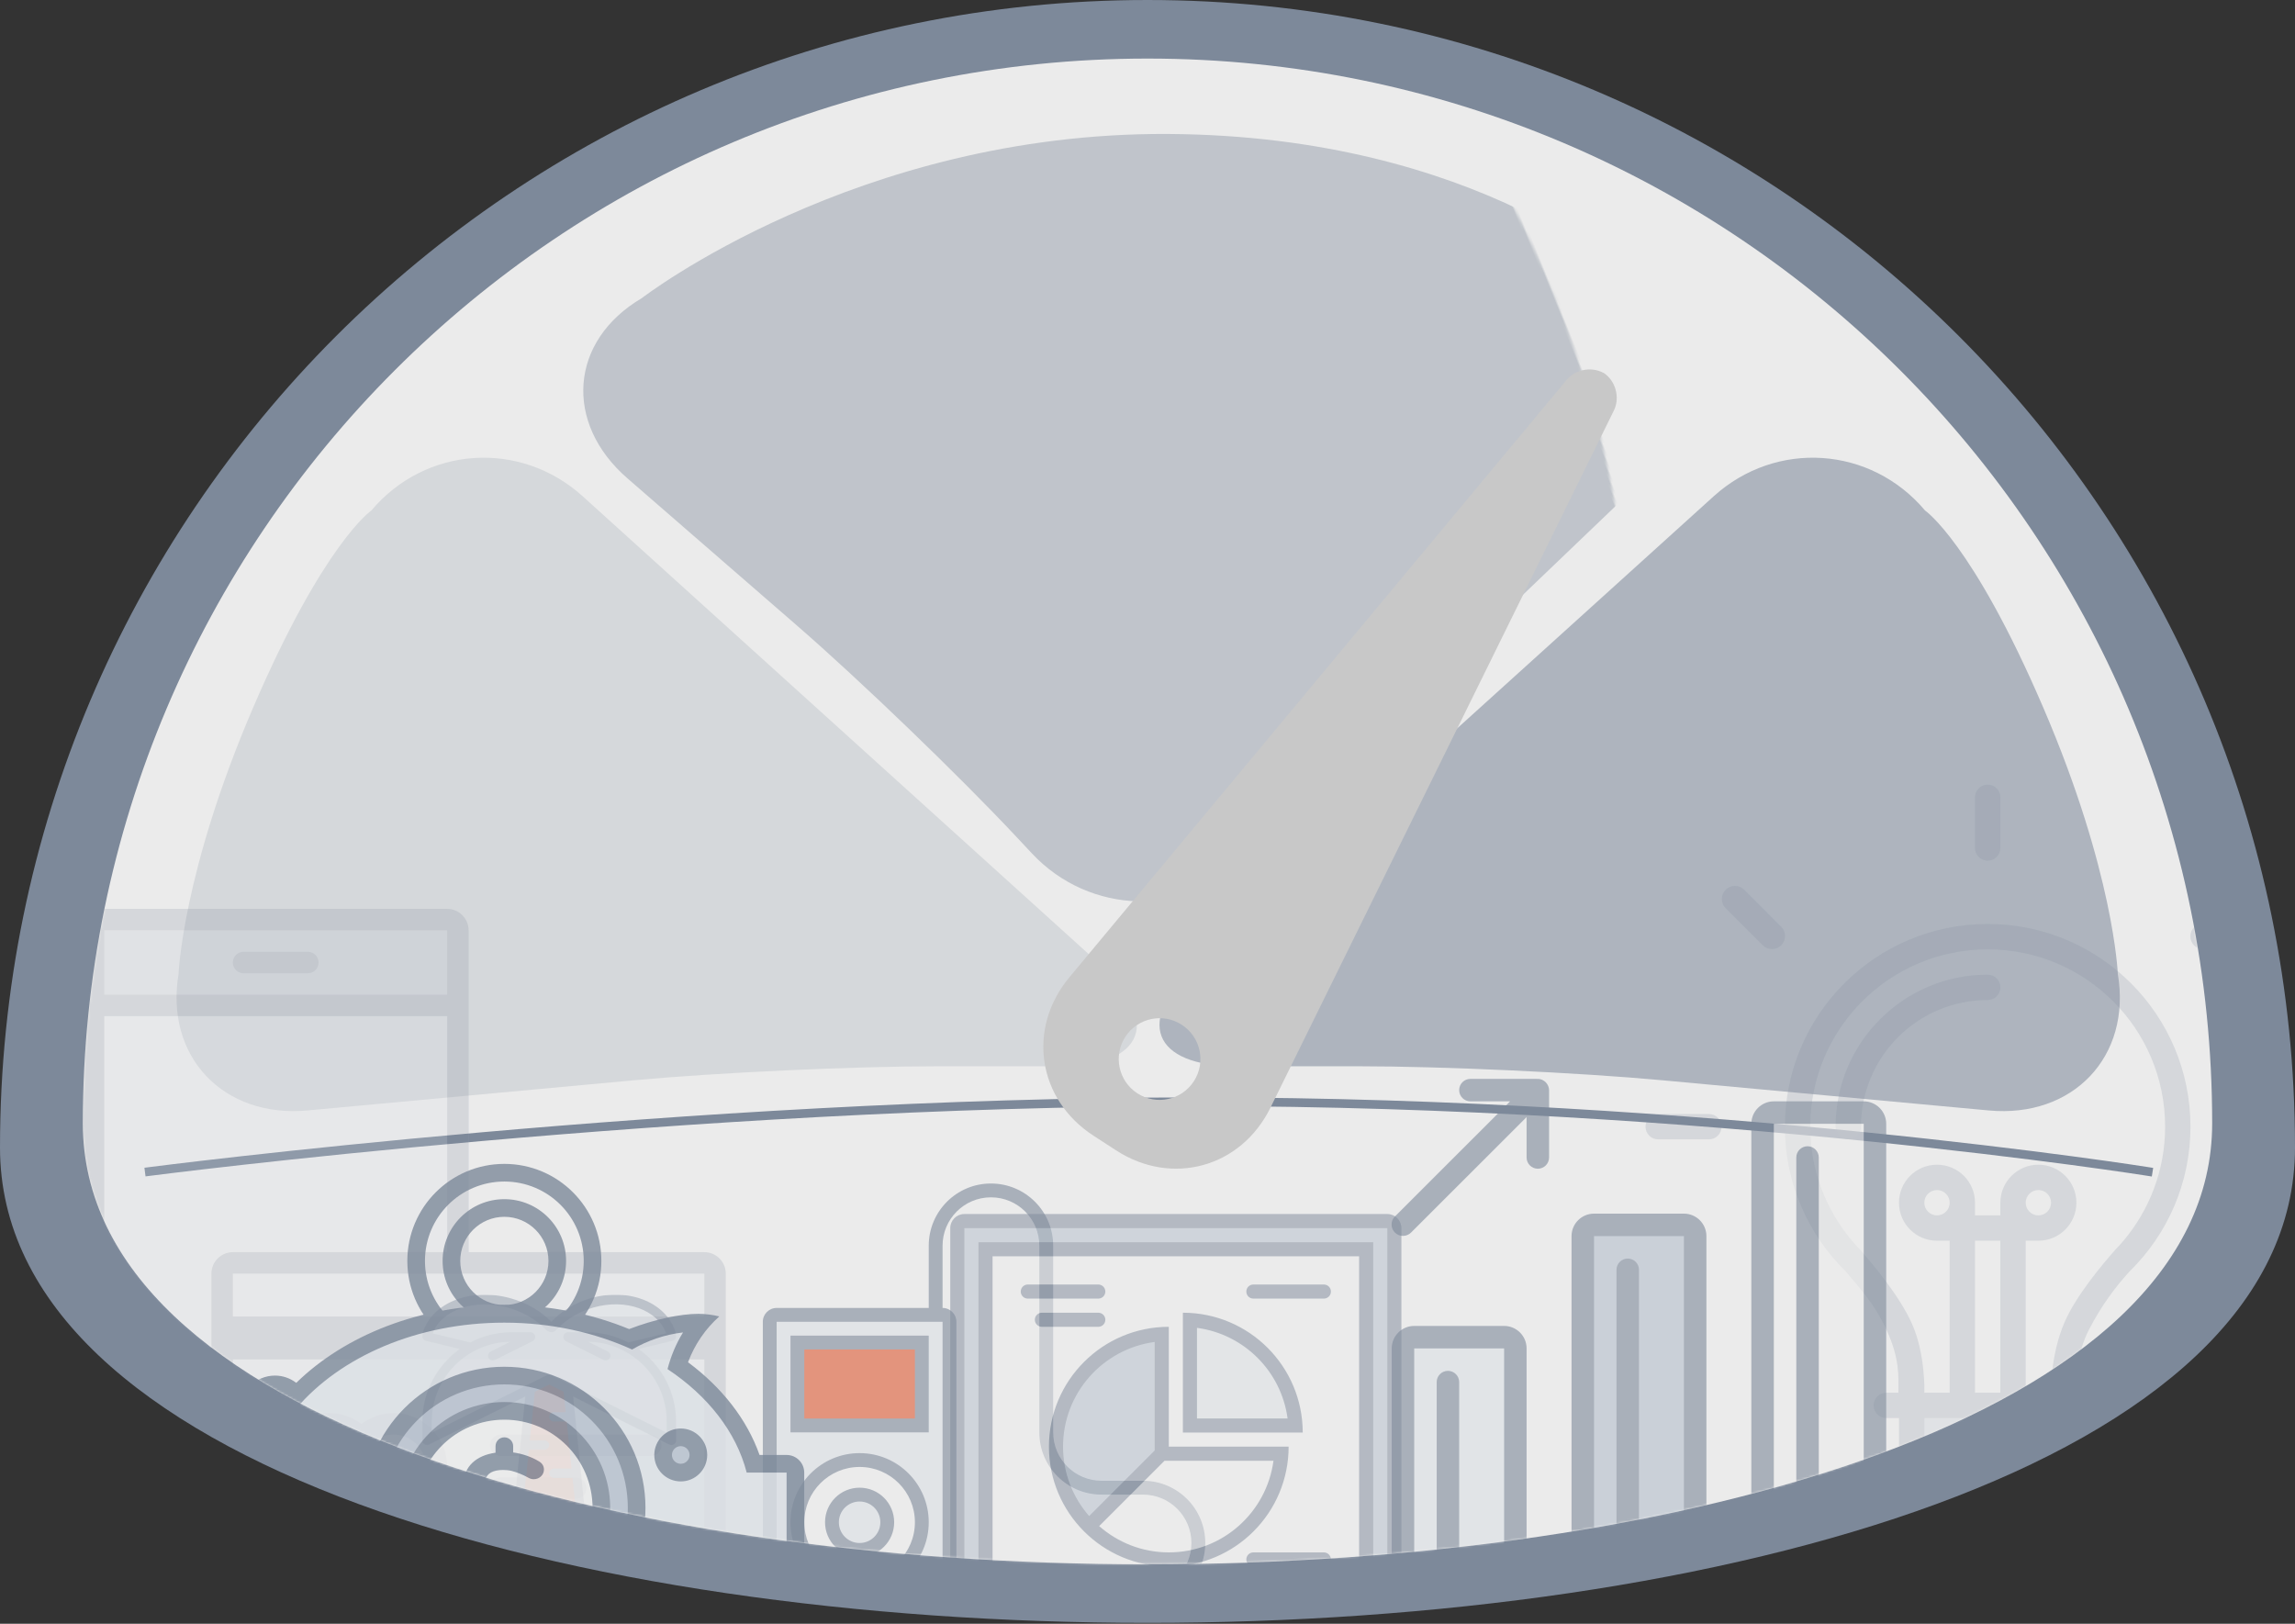 <?xml version="1.0" encoding="UTF-8" standalone="no"?>
<svg width="1053px" height="745px" viewBox="0 0 1053 745" version="1.1" xmlns="http://www.w3.org/2000/svg" xmlns:xlink="http://www.w3.org/1999/xlink">
    <rect x="0" y="0" width="1053" height="745" fill="#333333" stroke="none"/>
    <!-- Generator: Sketch Beta 3.7.1 (28208) - http://www.bohemiancoding.com/sketch -->
    <title>Group 8</title>
    <desc>Created with Sketch Beta.</desc>
    <defs>
        <path d="M1053,526.5 C1053,235.722 817.278,-4.54747351e-13 526.5,-4.54747351e-13 C235.722,-4.54747351e-13 0,235.722 0,526.5 C0,817.278 1053,817.278 1053,526.5 Z" id="path-1"></path>
        <path d="M1015,515.37 C1015,245.579 796.291,26.87 526.5,26.87 C256.709,26.87 38,245.579 38,515.37 C38,785.161 1015,785.161 1015,515.37 Z" id="path-3"></path>
        <path d="M608.584,149.275 C609.366,142.691 615.364,137.353 622.005,137.353 L620.995,137.353 C627.625,137.353 633.635,142.695 634.416,149.275 L676.476,503.423 C680.079,533.76 658.239,558.353 627.684,558.353 L615.316,558.353 C584.766,558.353 562.921,533.764 566.524,503.423 L608.584,149.275 Z M621.659,531.091 C632.008,531.091 640.397,522.702 640.397,512.353 C640.397,502.004 632.008,493.615 621.659,493.615 C611.311,493.615 602.921,502.004 602.921,512.353 C602.921,522.702 611.311,531.091 621.659,531.091 Z" id="path-5"></path>
        <mask id="mask-6" maskContentUnits="userSpaceOnUse" maskUnits="objectBoundingBox" x="-17" y="-17" width="144.73" height="455">
            <rect x="549.135" y="120.353" width="144.73" height="455" fill="white"></rect>
            <use xlink:href="#path-5" fill="black"></use>
        </mask>
        <polygon id="path-7" points="0 0 138 0 138 138 0 138"></polygon>
    </defs>
    <g id="Page-1" stroke="none" stroke-width="1" fill="none" fill-rule="evenodd" opacity="0.9">
        <g id="Desktop-HD" transform="translate(-194, -257)">
            <g id="Group-8" transform="translate(194, 257)">
                <mask id="mask-2" fill="white">
                    <use xlink:href="#path-1"></use>
                </mask>
                <use id="Oval-55" fill="#8592A5" xlink:href="#path-1"></use>
                <mask id="mask-4" fill="white">
                    <use xlink:href="#path-3"></use>
                </mask>
                <use id="Oval-55-Copy" fill="#FFFFFF" xlink:href="#path-3"></use>
                <path d="M116.16,324.603 C148.649,248.999 170.382,234.224 170.382,234.224 C195.269,204.679 238.678,201.75 267.355,227.696 L504.487,442.241 C533.157,468.18 525.059,489.208 486.403,489.208 L430.406,489.208 C391.749,489.208 329.207,492.093 290.703,495.654 L141.107,509.488 C102.608,513.048 75.521,484.868 81.944,446.757 C81.944,446.757 83.671,400.206 116.16,324.603 Z" id="Rectangle-14" fill="#E7EAED" mask="url(#mask-4)"></path>
                <path d="M567.16,324.603 C599.649,248.999 621.382,234.224 621.382,234.224 C646.269,204.679 689.678,201.75 718.355,227.696 L955.487,442.241 C984.157,468.18 976.059,489.208 937.403,489.208 L881.406,489.208 C842.749,489.208 780.207,492.093 741.703,495.654 L592.107,509.488 C553.608,513.048 526.521,484.868 532.944,446.757 C532.944,446.757 534.671,400.206 567.16,324.603 Z" id="Rectangle-14-Copy-2" fill="#BBC2CD" mask="url(#mask-4)" transform="translate(752.32, 359.896) scale(-1, 1) translate(-752.32, -359.896) "></path>
                <path d="M390.904,163.334 C445.232,31.058 533.979,-9.161 533.979,-9.161 C566.218,-30.426 603.967,-18.552 618.29,17.347 L712.97,254.657 C727.295,290.561 709.668,330.967 673.612,344.901 L663.908,348.651 C627.846,362.587 570.693,388.131 536.256,405.703 L444.441,452.553 C410.003,470.126 375.968,453.646 370.264,415.402 C370.264,415.402 336.576,295.61 390.904,163.334 Z" id="Rectangle-14-Copy" fill="#CFD4DB" mask="url(#mask-4)" transform="translate(538.945, 219.932) rotate(-292) translate(-538.945, -219.932) "></path>
                <path d="M68.5,537.5 C68.5,537.5 315.112,505.5 550,505.5 C784.888,505.5 985.64,537.5 985.64,537.5" id="Line" stroke="#8592A5" stroke-width="4" stroke-linecap="square" mask="url(#mask-4)"></path>
                <g id="Combined-Shape" mask="url(#mask-4)" transform="translate(621.5, 347.853) rotate(-327) translate(-621.5, -347.853) ">
                    <use fill="#D8D8D8" fill-rule="evenodd" xlink:href="#path-5"></use>
                    <use stroke="#FFFFFF" mask="url(#mask-6)" stroke-width="34" xlink:href="#path-5"></use>
                </g>
                <g id="Group-7" mask="url(#mask-4)">
                    <g transform="translate(38, 360)" id="Page-1">
                        <g opacity="0.2" transform="translate(717, 0)">
                            <path d="M157,284.812 L122.111,284.812 L122.111,331.312 C122.111,350.569 137.736,366.188 157,366.188 C176.264,366.188 191.889,350.569 191.889,331.312 L191.889,284.812 L157,284.812 L157,284.812 Z" id="Fill-1" fill="#C2CDDC"></path>
                            <path d="M222.236,223.2 C239.384,206.332 250.037,182.89 250.037,156.938 C250.037,105.572 208.386,63.938 157,63.938 C105.614,63.938 63.963,105.572 63.963,156.938 C63.963,182.919 74.645,206.39 91.833,223.258 C98.416,231.093 105.184,238.446 110.481,249.938 C116.767,263.574 116.023,271.304 116.023,279 L110.481,279 C107.266,279 104.667,281.598 104.667,284.812 C104.667,288.027 107.266,290.625 110.481,290.625 L116.296,290.625 L116.296,331.312 C116.296,353.784 134.52,372 157,372 C179.48,372 197.704,353.784 197.704,331.312 L197.704,290.625 L203.519,290.625 C206.728,290.625 209.333,288.027 209.333,284.812 C209.333,281.598 206.728,279 203.519,279 L197.704,279 C197.704,272.856 197.762,260.987 203.519,249.938 C209.56,238.336 216.02,229.954 222.236,223.2 L222.236,223.2 Z M157,360.375 C142.934,360.375 131.205,350.389 128.513,337.125 L185.493,337.125 C182.795,350.389 171.066,360.375 157,360.375 L157,360.375 Z M186.074,325.5 L127.926,325.5 L127.926,313.875 L186.074,313.875 L186.074,325.5 L186.074,325.5 Z M186.074,302.25 L127.926,302.25 L127.926,290.625 L157,290.625 L186.074,290.625 L186.074,302.25 L186.074,302.25 Z M151.185,279 L151.185,209.25 L162.815,209.25 L162.815,279 L151.185,279 L151.185,279 Z M192.255,246.671 C185.597,262.08 186.074,279 186.074,279 L174.444,279 L174.444,209.25 L180.259,209.25 C189.894,209.25 197.704,201.444 197.704,191.812 C197.704,182.181 189.894,174.375 180.259,174.375 C170.624,174.375 162.815,182.181 162.815,191.812 L162.815,197.625 L151.185,197.625 L151.185,191.812 C151.185,182.181 143.376,174.375 133.741,174.375 C124.106,174.375 116.296,182.181 116.296,191.812 C116.296,201.444 124.106,209.25 133.741,209.25 L139.556,209.25 L139.556,279 L127.926,279 C127.926,279 128.624,261.353 122.111,247.031 C116.407,234.482 104.632,220.363 98.532,213.487 C97.293,212.203 96.09,210.889 94.933,209.523 C94.77,209.355 94.671,209.25 94.671,209.25 L94.683,209.25 C82.78,195.097 75.593,176.869 75.593,156.938 C75.593,111.995 112.04,75.562 157,75.562 C201.954,75.562 238.407,111.995 238.407,156.938 C238.407,176.869 231.22,195.097 219.317,209.25 L219.329,209.25 C219.329,209.25 219.219,209.366 219.044,209.552 C217.951,210.843 216.811,212.081 215.642,213.296 C209.543,220.16 197.477,234.569 192.255,246.671 L192.255,246.671 Z M174.444,191.812 C174.444,188.598 177.044,186 180.259,186 C183.469,186 186.074,188.598 186.074,191.812 C186.074,195.021 183.469,197.625 180.259,197.625 C177.044,197.625 174.444,195.021 174.444,191.812 L174.444,191.812 Z M139.556,191.812 C139.556,195.021 136.951,197.625 133.741,197.625 C130.525,197.625 127.926,195.021 127.926,191.812 C127.926,188.598 130.525,186 133.741,186 C136.951,186 139.556,188.598 139.556,191.812 L139.556,191.812 Z M157,87.188 C118.459,87.188 87.222,118.412 87.222,156.938 C87.222,160.152 89.821,162.75 93.037,162.75 C96.253,162.75 98.852,160.152 98.852,156.938 C98.852,124.841 124.891,98.812 157,98.812 C160.216,98.812 162.815,96.209 162.815,93 C162.815,89.786 160.216,87.188 157,87.188 L157,87.188 Z" id="Fill-3" fill="#8592A5"></path>
                            <path d="M157,0 C153.784,0 151.185,2.598 151.185,5.812 L151.185,29.062 C151.185,32.271 153.784,34.875 157,34.875 C160.216,34.875 162.815,32.271 162.815,29.062 L162.815,5.812 C162.815,2.598 160.216,0 157,0 L157,0 Z M277.39,48.221 C275.029,45.866 271.209,45.866 268.842,48.221 L251.758,65.298 C249.403,67.657 249.403,71.476 251.758,73.842 C254.119,76.196 257.939,76.196 260.306,73.842 L277.39,56.765 C279.745,54.399 279.745,50.58 277.39,48.221 L277.39,48.221 Z M45.268,48.209 C42.925,45.866 39.122,45.866 36.779,48.209 C34.435,50.551 34.435,54.358 36.779,56.695 L53.758,73.673 C56.101,76.016 59.91,76.016 62.253,73.673 C64.597,71.331 64.597,67.53 62.253,65.187 L45.268,48.209 L45.268,48.209 Z M308.185,151.125 L284.926,151.125 C281.71,151.125 279.111,153.723 279.111,156.938 C279.111,160.146 281.71,162.75 284.926,162.75 L308.185,162.75 C311.401,162.75 314,160.146 314,156.938 C314,153.723 311.401,151.125 308.185,151.125 L308.185,151.125 Z M29.074,151.125 L5.815,151.125 C2.599,151.125 0,153.723 0,156.938 C0,160.146 2.599,162.75 5.815,162.75 L29.074,162.75 C32.29,162.75 34.889,160.146 34.889,156.938 C34.889,153.723 32.29,151.125 29.074,151.125 L29.074,151.125 Z" id="Fill-4" fill="#8592A5"></path>
                        </g>
                        <g opacity="0.6" transform="translate(312, 183)">
                            <polygon id="Fill-1" fill="#EDF2F8" points="3.172 60.266 85.641 60.266 85.641 199.828 3.172 199.828"></polygon>
                            <path d="M44.406,126.875 C28.639,126.875 15.859,139.654 15.859,155.422 C15.859,171.189 28.639,183.969 44.406,183.969 C60.174,183.969 72.953,171.189 72.953,155.422 C72.953,139.654 60.174,126.875 44.406,126.875 L44.406,126.875 Z M44.406,168.109 C37.4,168.109 31.719,162.429 31.719,155.422 C31.719,148.415 37.4,142.734 44.406,142.734 C51.413,142.734 57.094,148.415 57.094,155.422 C57.094,162.429 51.413,168.109 44.406,168.109 L44.406,168.109 Z" id="Fill-3" fill="#FFFFFF"></path>
                            <polygon id="Fill-4" fill="#F05E34" points="15.859 72.953 72.953 72.953 72.953 111.016 15.859 111.016"></polygon>
                            <path d="M76.125,69.781 L12.688,69.781 L12.688,114.188 L76.125,114.188 L76.125,69.781 L76.125,69.781 Z M69.781,107.844 L19.031,107.844 L19.031,76.125 L69.781,76.125 L69.781,107.844 L69.781,107.844 Z M44.406,187.141 C61.921,187.141 76.125,172.937 76.125,155.422 C76.125,137.907 61.921,123.703 44.406,123.703 C26.891,123.703 12.688,137.907 12.688,155.422 C12.688,172.937 26.891,187.141 44.406,187.141 L44.406,187.141 Z M44.406,130.047 C58.42,130.047 69.781,141.409 69.781,155.422 C69.781,169.435 58.42,180.797 44.406,180.797 C30.393,180.797 19.031,169.435 19.031,155.422 C19.031,141.409 30.393,130.047 44.406,130.047 L44.406,130.047 Z M44.406,171.281 C53.167,171.281 60.266,164.183 60.266,155.422 C60.266,146.661 53.167,139.562 44.406,139.562 C35.646,139.562 28.547,146.661 28.547,155.422 C28.547,164.183 35.646,171.281 44.406,171.281 L44.406,171.281 Z M44.406,145.906 C49.662,145.906 53.922,150.166 53.922,155.422 C53.922,160.678 49.662,164.938 44.406,164.938 C39.15,164.938 34.891,160.678 34.891,155.422 C34.891,150.166 39.15,145.906 44.406,145.906 L44.406,145.906 Z M174.453,136.391 L155.422,136.391 C143.159,136.391 133.219,126.45 133.219,114.188 L133.219,28.547 C133.219,12.779 120.439,0 104.672,0 C88.904,0 76.125,12.779 76.125,28.547 L76.125,57.094 L6.344,57.094 C2.842,57.094 0,59.936 0,63.438 L0,196.656 C0,200.158 2.842,203 6.344,203 L82.469,203 C85.971,203 88.812,200.158 88.812,196.656 L88.812,63.438 C88.812,59.936 85.971,57.094 82.469,57.094 L82.469,28.547 C82.469,16.284 92.409,6.344 104.672,6.344 C116.934,6.344 126.875,16.284 126.875,28.547 L126.875,114.188 C126.875,129.955 139.654,142.734 155.422,142.734 L174.453,142.734 C186.716,142.734 196.656,152.675 196.656,164.938 C196.656,177.2 186.716,187.141 174.453,187.141 L142.734,187.141 L142.734,193.484 L174.453,193.484 C190.221,193.484 203,180.705 203,164.938 C203,149.17 190.221,136.391 174.453,136.391 L174.453,136.391 Z M82.469,196.656 L6.344,196.656 L6.344,63.438 L82.469,63.438 L82.469,196.656 L82.469,196.656 Z" id="Fill-5" fill="#8592A5"></path>
                            <path d="M98.713,183.584 C102.429,187.3 102.429,193.325 98.713,197.041 C94.997,200.757 88.972,200.757 85.256,197.041 C81.54,193.325 81.54,187.3 85.256,183.584 C88.972,179.868 94.997,179.868 98.713,183.584" id="Fill-6" fill="#FFFFFF"></path>
                            <path d="M137.802,183.969 C135.604,180.194 131.557,177.625 126.875,177.625 C122.193,177.625 118.146,180.194 115.948,183.969 L102.915,183.969 C100.717,180.194 96.669,177.625 91.988,177.625 C84.981,177.625 79.3,183.306 79.3,190.312 C79.3,197.319 84.981,203 91.988,203 C96.672,203 100.717,200.431 102.915,196.656 L115.948,196.656 C118.146,200.431 122.193,203 126.875,203 C131.557,203 135.604,200.431 137.802,196.656 L161.766,196.656 L161.766,183.969 L137.802,183.969 L137.802,183.969 Z M91.984,196.656 C88.483,196.656 85.641,193.814 85.641,190.312 C85.641,186.811 88.483,183.969 91.984,183.969 C95.486,183.969 98.328,186.811 98.328,190.312 C98.328,193.814 95.486,196.656 91.984,196.656 L91.984,196.656 Z M126.875,196.656 C123.373,196.656 120.531,193.814 120.531,190.312 C120.531,186.811 123.373,183.969 126.875,183.969 C130.377,183.969 133.219,186.811 133.219,190.312 C133.219,193.814 130.377,196.656 126.875,196.656 L126.875,196.656 Z" id="Fill-7" fill="#8592A5"></path>
                        </g>
                        <g opacity="0.6" transform="translate(549, 135)">
                            <polygon id="Fill-1" fill="#EDF2F8" points="56.719 118.5 108.281 118.5 108.281 231.848 56.719 231.848"></polygon>
                            <polygon id="Fill-3" fill="#C2CDDC" points="139.219 66.978 190.781 66.978 190.781 231.848 139.219 231.848"></polygon>
                            <polygon id="Fill-4" fill="#FFFFFF" points="221.719 15.457 273.281 15.457 273.281 231.848 221.719 231.848"></polygon>
                            <path d="M324.844,226.696 L278.438,226.696 L278.438,20.609 C278.438,14.921 273.817,10.304 268.125,10.304 L226.875,10.304 C221.183,10.304 216.562,14.921 216.562,20.609 L216.562,226.696 L195.938,226.696 L195.938,72.13 C195.938,66.442 191.317,61.826 185.625,61.826 L144.375,61.826 C138.683,61.826 134.062,66.442 134.062,72.13 L134.062,226.696 L113.438,226.696 L113.438,123.652 C113.438,117.964 108.817,113.348 103.125,113.348 L61.875,113.348 C56.182,113.348 51.562,117.964 51.562,123.652 L51.562,226.696 L5.156,226.696 C2.305,226.696 0,228.999 0,231.848 C0,234.692 2.305,237 5.156,237 L324.844,237 C327.695,237 330,234.692 330,231.848 C330,228.999 327.695,226.696 324.844,226.696 L324.844,226.696 Z M82.5,226.696 L82.5,139.109 C82.5,136.26 80.195,133.957 77.344,133.957 C74.492,133.957 72.188,136.26 72.188,139.109 L72.188,226.696 L61.875,226.696 L61.875,123.652 L103.125,123.652 L103.125,226.696 L82.5,226.696 L82.5,226.696 Z M165,226.696 L165,87.587 C165,84.738 162.695,82.435 159.844,82.435 C156.992,82.435 154.688,84.738 154.688,87.587 L154.688,226.696 L144.375,226.696 L144.375,72.13 L185.625,72.13 L185.625,226.696 L165,226.696 L165,226.696 Z M247.5,226.696 L247.5,36.065 C247.5,33.216 245.195,30.913 242.344,30.913 C239.492,30.913 237.188,33.216 237.188,36.065 L237.188,226.696 L226.875,226.696 L226.875,20.609 L268.125,20.609 L268.125,226.696 L247.5,226.696 L247.5,226.696 Z" id="Fill-5" fill="#8592A5"></path>
                            <path d="M123.389,3.344 C123.317,3.158 123.219,2.999 123.126,2.823 C122.94,2.463 122.724,2.133 122.461,1.834 C122.317,1.664 122.172,1.504 122.007,1.35 C121.693,1.072 121.352,0.855 120.986,0.659 C120.821,0.567 120.682,0.453 120.507,0.381 C119.914,0.144 119.274,1.20253579e-13 118.594,1.20253579e-13 C118.511,1.20253579e-13 118.444,0.041 118.362,0.046 C118.264,0.052 118.171,-0.005 118.068,1.20253579e-13 L87.656,1.20253579e-13 C84.805,1.20253579e-13 82.5,2.303 82.5,5.152 C82.5,7.996 84.805,10.304 87.656,10.304 L105.884,10.304 L53.022,63.124 C50.98,65.165 50.98,68.467 53.022,70.513 C55.064,72.553 58.369,72.553 60.416,70.513 L113.438,17.523 L113.438,36.065 C113.438,38.909 115.742,41.217 118.594,41.217 C121.445,41.217 123.75,38.909 123.75,36.065 L123.75,5.152 C123.75,4.508 123.6,3.916 123.389,3.344 L123.389,3.344 Z" id="Fill-6" fill="#8592A5"></path>
                        </g>
                        <g opacity="0.2" transform="translate(0, 57)">
                            <polygon id="Fill-1" fill="#C2CDDC" points="4.917 9.844 177 9.844 177 310.078 4.917 310.078"></polygon>
                            <polygon id="Fill-3" fill="#EDF2F8" points="4.917 44.297 172.083 44.297 172.083 260.859 4.917 260.859"></polygon>
                            <path d="M167.167,0 L9.833,0 C4.405,0 0,4.41 0,9.844 L0,305.156 C0,310.59 4.405,315 9.833,315 L167.167,315 C172.595,315 177,310.59 177,305.156 L177,9.844 C177,4.41 172.595,0 167.167,0 L167.167,0 Z M167.167,305.156 L9.833,305.156 L9.833,265.781 L167.167,265.781 L167.167,305.156 L167.167,305.156 Z M167.167,255.938 L9.833,255.938 L9.833,49.219 L167.167,49.219 L167.167,255.938 L167.167,255.938 Z M167.167,39.375 L9.833,39.375 L9.833,9.844 L167.167,9.844 L167.167,39.375 L167.167,39.375 Z M73.75,29.531 L103.25,29.531 C105.964,29.531 108.167,27.326 108.167,24.609 C108.167,21.888 105.964,19.688 103.25,19.688 L73.75,19.688 C71.031,19.688 68.833,21.888 68.833,24.609 C68.833,27.326 71.031,29.531 73.75,29.531 L73.75,29.531 Z" id="Fill-4" fill="#8592A5"></path>
                            <polygon id="Fill-5" fill="#EDF2F8" points="63.917 162.422 290.083 162.422 290.083 310.078 63.917 310.078"></polygon>
                            <path d="M156.49,242.016 C164.17,249.705 164.17,262.17 156.49,269.859 C148.809,277.547 136.357,277.547 128.677,269.859 C120.997,262.17 120.997,249.705 128.677,242.016 C136.357,234.328 148.809,234.328 156.49,242.016" id="Fill-6" fill="#FFFFFF"></path>
                            <path d="M191.75,251.016 L260.583,251.016 C263.297,251.016 265.5,248.806 265.5,246.094 C265.5,243.372 263.297,241.172 260.583,241.172 L191.75,241.172 C189.031,241.172 186.833,243.372 186.833,246.094 C186.833,248.806 189.031,251.016 191.75,251.016 L191.75,251.016 Z M285.167,157.5 L68.833,157.5 C63.405,157.5 59,161.905 59,167.344 L59,305.156 C59,310.59 63.405,315 68.833,315 L285.167,315 C290.595,315 295,310.59 295,305.156 L295,167.344 C295,161.905 290.595,157.5 285.167,157.5 L285.167,157.5 Z M285.167,305.156 L68.833,305.156 L68.833,206.719 L285.167,206.719 L285.167,305.156 L285.167,305.156 Z M285.167,187.031 L68.833,187.031 L68.833,167.344 L285.167,167.344 L285.167,187.031 L285.167,187.031 Z M113.083,280.547 C118.644,280.547 123.713,278.622 127.833,275.512 C131.953,278.622 137.023,280.547 142.583,280.547 C156.163,280.547 167.167,269.532 167.167,255.938 C167.167,242.343 156.163,231.328 142.583,231.328 C137.023,231.328 131.953,233.243 127.833,236.353 C123.713,233.243 118.644,231.328 113.083,231.328 C99.504,231.328 88.5,242.343 88.5,255.938 C88.5,269.532 99.504,280.547 113.083,280.547 L113.083,280.547 Z M134.304,243.721 C136.664,242.112 139.515,241.172 142.583,241.172 C150.73,241.172 157.333,247.777 157.333,255.938 C157.333,264.088 150.73,270.703 142.583,270.703 C139.515,270.703 136.664,269.763 134.304,268.154 C136.383,264.541 137.667,260.407 137.667,255.938 C137.667,251.468 136.383,247.334 134.304,243.721 L134.304,243.721 Z M191.75,270.703 L226.167,270.703 C228.886,270.703 231.083,268.493 231.083,265.781 C231.083,263.059 228.886,260.859 226.167,260.859 L191.75,260.859 C189.031,260.859 186.833,263.059 186.833,265.781 C186.833,268.493 189.031,270.703 191.75,270.703 L191.75,270.703 Z" id="Fill-7" fill="#8592A5"></path>
                        </g>
                        <g opacity="0.4" transform="translate(145, 234)">
                            <mask id="mask-8" fill="white">
                                <use xlink:href="#path-7"></use>
                            </mask>
                            <g id="Clip-2"></g>
                            <polygon id="Fill-1" fill="#F05E34" mask="url(#mask-8)" points="77.625 43.125 69 38.812 60.375 43.125 53.906 107.812 84.094 107.812"></polygon>
                            <path d="M69,107.812 C32.083,107.812 2.156,122.307 2.156,135.844 L135.844,135.844 C135.844,122.846 105.917,107.812 69,107.812 L69,107.812 Z M23.719,32.344 C8.129,48.988 13.272,66.844 13.272,66.844 L69,39.283 L124.728,66.844 C124.728,66.844 129.933,49.098 114.281,32.344 C110.984,28.814 107.733,26.179 104.621,24.215 L125.062,19.406 C125.062,19.406 123.814,2.156 99.188,2.156 C84.21,2.156 73.379,9.569 69,13.17 C64.621,9.569 53.79,2.156 38.812,2.156 C14.186,2.156 12.938,19.406 12.938,19.406 L33.497,24.243 C30.326,26.186 27.029,28.81 23.719,32.344 L23.719,32.344 Z" id="Fill-3" fill="#EDF2F9" mask="url(#mask-8)"></path>
                            <path d="M137.851,135.067 C135.193,121.291 114.018,110.005 86.127,106.668 L79.975,46.717 L124.006,68.713 C124.032,68.728 124.06,68.726 124.086,68.741 C124.237,68.819 124.401,68.862 124.571,68.903 C124.698,68.933 124.817,68.97 124.946,68.978 C124.985,68.978 125.019,69 125.062,69 C125.149,69 125.222,68.961 125.306,68.95 C125.479,68.933 125.645,68.907 125.809,68.849 C125.891,68.819 125.962,68.776 126.041,68.735 C126.223,68.644 126.389,68.539 126.54,68.398 C126.578,68.362 126.606,68.323 126.641,68.284 C126.753,68.166 126.878,68.066 126.962,67.922 C127.005,67.849 127.007,67.769 127.04,67.693 C127.044,67.683 127.046,67.672 127.051,67.663 C127.167,67.383 127.221,67.1 127.214,66.809 L127.214,58.219 C127.214,44.477 120.427,32.346 110.044,24.915 L125.602,21.159 C126.785,20.872 127.488,19.775 127.171,18.71 C127.128,18.565 127.033,18.453 126.96,18.326 L127.24,18.246 C123.607,3.998 106.152,-3.469 88.257,1.568 C80.862,3.648 74.578,7.553 69.975,12.409 C65.201,7.592 58.732,3.711 51.142,1.621 C32.568,-3.487 14.488,3.963 10.755,18.263 L11.055,18.345 C10.986,18.468 10.891,18.576 10.85,18.716 C10.533,19.784 11.236,20.879 12.42,21.164 L27.951,24.915 C17.569,32.348 10.781,44.479 10.781,58.219 L10.781,66.809 C10.777,67.098 10.829,67.383 10.947,67.663 C10.952,67.672 10.952,67.683 10.956,67.693 C10.99,67.769 10.993,67.851 11.034,67.922 C11.118,68.066 11.245,68.166 11.355,68.284 C11.391,68.323 11.419,68.364 11.456,68.398 C11.609,68.539 11.773,68.644 11.956,68.735 C12.034,68.776 12.107,68.819 12.189,68.849 C12.353,68.907 12.519,68.933 12.692,68.95 C12.778,68.961 12.851,69 12.938,69 C12.981,69 13.015,68.978 13.056,68.976 C13.183,68.968 13.304,68.933 13.429,68.901 C13.599,68.86 13.761,68.817 13.914,68.739 C13.94,68.726 13.97,68.726 13.996,68.711 L58.027,46.715 L51.873,106.665 C23.982,110.005 2.81,121.291 0.149,135.067 C0.056,135.309 0,135.568 0,135.844 C0,137.036 0.964,138 2.156,138 L135.844,138 C137.036,138 138,137.036 138,135.844 C138,135.568 137.944,135.309 137.851,135.067 L137.851,135.067 Z M15.094,63.344 L15.094,58.219 C15.094,38.163 31.207,21.892 51.189,21.591 L42.015,26.164 C40.98,26.759 40.622,28.079 41.221,29.109 C41.82,30.142 43.147,30.496 44.182,29.899 L61.483,21.274 C61.516,21.254 61.533,21.224 61.565,21.202 C61.712,21.103 61.843,20.982 61.964,20.853 C62.104,20.7 62.212,20.534 62.303,20.353 C62.326,20.308 62.35,20.262 62.37,20.217 C62.57,19.732 62.583,19.204 62.4,18.693 C62.382,18.647 62.37,18.598 62.352,18.555 C62.32,18.481 62.318,18.404 62.279,18.33 C61.958,17.776 61.425,17.425 60.839,17.304 C60.808,17.297 60.778,17.293 60.746,17.289 C60.649,17.272 60.55,17.261 60.45,17.259 C60.425,17.256 60.401,17.25 60.375,17.25 L51.75,17.25 C44.891,17.25 38.439,18.958 32.76,21.936 L15.512,17.77 C19.59,6.965 34.537,1.678 50.012,5.936 C56.955,7.847 62.861,11.372 67.124,15.708 C67.124,15.708 68.517,17.25 70.078,17.25 C71.068,17.25 72.01,16.456 72.95,15.475 C77.043,11.206 82.699,7.739 89.353,5.867 C104.259,1.671 118.684,6.969 122.647,17.731 L105.236,21.933 C99.558,18.958 93.107,17.25 86.25,17.25 L77.625,17.25 C77.599,17.25 77.575,17.256 77.55,17.259 C77.45,17.261 77.351,17.272 77.254,17.289 C77.222,17.293 77.192,17.297 77.161,17.304 C76.577,17.422 76.044,17.774 75.721,18.328 C75.68,18.399 75.678,18.477 75.648,18.552 C75.628,18.598 75.615,18.645 75.6,18.69 C75.417,19.201 75.43,19.73 75.63,20.215 C75.65,20.26 75.676,20.305 75.697,20.351 C75.788,20.532 75.896,20.698 76.036,20.851 C76.157,20.982 76.286,21.101 76.435,21.2 C76.467,21.222 76.484,21.252 76.517,21.271 L93.818,29.896 C94.853,30.492 96.18,30.138 96.779,29.107 C97.376,28.074 97.02,26.757 95.985,26.162 L86.811,21.588 C106.793,21.892 122.906,38.163 122.906,58.219 L122.906,63.344 L70.057,36.945 C70.029,36.93 69.998,36.93 69.97,36.917 C69.776,36.822 69.58,36.749 69.367,36.714 C69.242,36.691 69.123,36.691 68.998,36.689 C68.873,36.689 68.754,36.691 68.629,36.714 C68.416,36.749 68.222,36.82 68.025,36.917 C67.997,36.93 67.967,36.93 67.939,36.945 L15.094,63.344 L15.094,63.344 Z M56.994,97.031 L64.688,97.031 C65.88,97.031 66.844,96.067 66.844,94.875 C66.844,93.683 65.88,92.719 64.688,92.719 L57.436,92.719 L59.648,71.156 L66.844,71.156 C68.036,71.156 69,70.192 69,69 C69,67.808 68.036,66.844 66.844,66.844 L60.09,66.844 L62.38,44.542 L69,41.234 L75.62,44.542 L76.581,53.906 L71.156,53.906 C69.964,53.906 69,54.87 69,56.062 C69,57.255 69.964,58.219 71.156,58.219 L77.023,58.219 L79.236,79.781 L71.156,79.781 C69.964,79.781 69,80.745 69,81.938 C69,83.13 69.964,84.094 71.156,84.094 L79.68,84.094 L81.95,106.228 C77.754,105.855 73.427,105.656 69,105.656 C64.575,105.656 60.246,105.855 56.05,106.228 L56.994,97.031 L56.994,97.031 Z M5.184,133.688 C9.979,120.258 36.669,109.969 69,109.969 C101.331,109.969 128.021,120.258 132.816,133.688 L5.184,133.688 L5.184,133.688 Z M23.719,125.062 C22.526,125.062 21.562,126.026 21.562,127.219 C21.562,128.411 22.526,129.375 23.719,129.375 C24.911,129.375 25.875,128.411 25.875,127.219 C25.875,126.026 24.911,125.062 23.719,125.062 L23.719,125.062 Z M36.656,118.594 C35.464,118.594 34.5,119.558 34.5,120.75 C34.5,121.942 35.464,122.906 36.656,122.906 C37.849,122.906 38.812,121.942 38.812,120.75 C38.812,119.558 37.849,118.594 36.656,118.594 L36.656,118.594 Z M47.438,125.062 C46.245,125.062 45.281,126.026 45.281,127.219 C45.281,128.411 46.245,129.375 47.438,129.375 C48.63,129.375 49.594,128.411 49.594,127.219 C49.594,126.026 48.63,125.062 47.438,125.062 L47.438,125.062 Z M58.219,118.594 C57.026,118.594 56.062,119.558 56.062,120.75 C56.062,121.942 57.026,122.906 58.219,122.906 C59.411,122.906 60.375,121.942 60.375,120.75 C60.375,119.558 59.411,118.594 58.219,118.594 L58.219,118.594 Z M69,125.062 C67.808,125.062 66.844,126.026 66.844,127.219 C66.844,128.411 67.808,129.375 69,129.375 C70.192,129.375 71.156,128.411 71.156,127.219 C71.156,126.026 70.192,125.062 69,125.062 L69,125.062 Z M79.781,118.594 C78.589,118.594 77.625,119.558 77.625,120.75 C77.625,121.942 78.589,122.906 79.781,122.906 C80.974,122.906 81.938,121.942 81.938,120.75 C81.938,119.558 80.974,118.594 79.781,118.594 L79.781,118.594 Z M90.562,125.062 C89.37,125.062 88.406,126.026 88.406,127.219 C88.406,128.411 89.37,129.375 90.562,129.375 C91.755,129.375 92.719,128.411 92.719,127.219 C92.719,126.026 91.755,125.062 90.562,125.062 L90.562,125.062 Z M101.344,118.594 C100.151,118.594 99.188,119.558 99.188,120.75 C99.188,121.942 100.151,122.906 101.344,122.906 C102.536,122.906 103.5,121.942 103.5,120.75 C103.5,119.558 102.536,118.594 101.344,118.594 L101.344,118.594 Z M112.125,125.062 C110.933,125.062 109.969,126.026 109.969,127.219 C109.969,128.411 110.933,129.375 112.125,129.375 C113.317,129.375 114.281,128.411 114.281,127.219 C114.281,126.026 113.317,125.062 112.125,125.062 L112.125,125.062 Z" id="Fill-4" fill="#8592A5" mask="url(#mask-8)"></path>
                        </g>
                        <g opacity="0.5" transform="translate(398, 197)">
                            <polygon id="Fill-1" fill="#FFFFFF" points="9.703 9.703 197.297 9.703 197.297 197.297 9.703 197.297"></polygon>
                            <path d="M3.234,3.234 L3.234,203.766 L203.766,203.766 L203.766,3.234 L3.234,3.234 L3.234,3.234 Z M190.828,190.828 L16.172,190.828 L16.172,16.172 L190.828,16.172 L190.828,190.828 L190.828,190.828 Z M97.031,109.969 L97.031,55.149 C69.966,56.825 48.516,79.245 48.516,106.734 C48.516,121.024 54.308,133.961 63.675,143.325 L97.031,109.969 L97.031,109.969 Z" id="Fill-3" fill="#C2CDDC"></path>
                            <path d="M97.736,109.969 L64.684,143.325 C73.96,152.692 86.782,158.484 100.942,158.484 C128.178,158.484 150.392,137.034 152.054,109.969 L97.736,109.969 L97.736,109.969 Z" id="Fill-4" fill="#FFFFFF"></path>
                            <path d="M109.969,48.681 L109.969,97.031 L158.319,97.031 C156.709,71.04 135.96,50.291 109.969,48.681 L109.969,48.681 Z" id="Fill-5" fill="#EDF2F8"></path>
                            <path d="M171.422,155.25 L139.078,155.25 C137.29,155.25 135.844,156.696 135.844,158.484 C135.844,160.273 137.29,161.719 139.078,161.719 L171.422,161.719 C173.21,161.719 174.656,160.273 174.656,158.484 C174.656,156.696 173.21,155.25 171.422,155.25 L171.422,155.25 Z M35.578,38.812 L67.922,38.812 C69.71,38.812 71.156,37.367 71.156,35.578 C71.156,33.79 69.71,32.344 67.922,32.344 L35.578,32.344 C33.79,32.344 32.344,33.79 32.344,35.578 C32.344,37.367 33.79,38.812 35.578,38.812 L35.578,38.812 Z M164.953,168.188 L139.078,168.188 C137.29,168.188 135.844,169.633 135.844,171.422 C135.844,173.21 137.29,174.656 139.078,174.656 L164.953,174.656 C166.742,174.656 168.188,173.21 168.188,171.422 C168.188,169.633 166.742,168.188 164.953,168.188 L164.953,168.188 Z M139.078,38.812 L171.422,38.812 C173.21,38.812 174.656,37.367 174.656,35.578 C174.656,33.79 173.21,32.344 171.422,32.344 L139.078,32.344 C137.29,32.344 135.844,33.79 135.844,35.578 C135.844,37.367 137.29,38.812 139.078,38.812 L139.078,38.812 Z M194.062,12.938 L12.938,12.938 L12.938,194.062 L194.062,194.062 L194.062,12.938 L194.062,12.938 Z M187.594,187.594 L19.406,187.594 L19.406,19.406 L187.594,19.406 L187.594,187.594 L187.594,187.594 Z M106.734,45.281 L106.734,100.266 L161.719,100.266 C161.719,69.898 137.102,45.281 106.734,45.281 L106.734,45.281 Z M113.203,52.229 C134.812,55.117 151.883,72.198 154.771,93.797 L113.203,93.797 L113.203,52.229 L113.203,52.229 Z M45.281,106.734 C45.281,137.102 69.898,161.719 100.266,161.719 C130.633,161.719 155.25,137.102 155.25,106.734 L100.266,106.734 L100.266,51.75 C69.898,51.75 45.281,76.367 45.281,106.734 L45.281,106.734 Z M51.75,106.734 C51.75,82.14 70.07,61.87 93.797,58.697 L93.797,108.491 L63.717,138.574 C56.285,130.048 51.75,118.931 51.75,106.734 L51.75,106.734 Z M148.303,113.203 C145.13,136.93 124.86,155.25 100.266,155.25 C88.017,155.25 76.862,150.677 68.323,143.189 L98.306,113.203 L148.303,113.203 L148.303,113.203 Z M200.531,0 L6.469,0 C2.898,0 0,2.898 0,6.469 L0,200.531 C0,204.102 2.898,207 6.469,207 L200.531,207 C204.102,207 207,204.102 207,200.531 L207,6.469 C207,2.898 204.102,0 200.531,0 L200.531,0 Z M200.531,200.531 L6.469,200.531 L6.469,6.469 L200.531,6.469 L200.531,200.531 L200.531,200.531 Z M71.156,48.516 C71.156,46.727 69.71,45.281 67.922,45.281 L42.047,45.281 C40.258,45.281 38.812,46.727 38.812,48.516 C38.812,50.304 40.258,51.75 42.047,51.75 L67.922,51.75 C69.71,51.75 71.156,50.304 71.156,48.516 L71.156,48.516 Z" id="Fill-6" fill="#8592A5"></path>
                        </g>
                        <g opacity="0.8" transform="translate(72, 174)">
                            <path d="M121.406,0 C96.821,0 76.891,19.931 76.891,44.516 C76.891,69.1 96.821,89.031 121.406,89.031 C145.991,89.031 165.922,69.1 165.922,44.516 C165.922,19.931 145.991,0 121.406,0 L121.406,0 Z M121.406,80.938 C101.289,80.938 84.984,64.633 84.984,44.516 C84.984,24.399 101.289,8.094 121.406,8.094 C141.523,8.094 157.828,24.399 157.828,44.516 C157.828,64.633 141.523,80.938 121.406,80.938 L121.406,80.938 Z M121.406,16.188 C105.761,16.188 93.078,28.87 93.078,44.516 C93.078,60.161 105.761,72.844 121.406,72.844 C137.051,72.844 149.734,60.161 149.734,44.516 C149.734,28.87 137.051,16.188 121.406,16.188 L121.406,16.188 Z M121.406,64.75 C110.229,64.75 101.172,55.693 101.172,44.516 C101.172,33.338 110.229,24.281 121.406,24.281 C132.584,24.281 141.641,33.338 141.641,44.516 C141.641,55.693 132.584,64.75 121.406,64.75 L121.406,64.75 Z" id="Fill-1" fill="#8592A5"></path>
                            <path d="M235.605,137.594 C230.17,119.881 217.742,104.223 200.701,92.317 L210.438,72.844 C198.621,72.844 186.929,76.919 179.167,80.347 C162.126,73.002 142.422,68.797 121.406,68.797 C82.014,68.797 47.239,83.568 25.953,106.158 C23.743,103.147 20.206,101.172 16.188,101.172 C9.482,101.172 4.047,106.607 4.047,113.312 C4.047,118.715 7.6,123.239 12.477,124.814 C7.09,135.032 4.047,146.153 4.047,157.828 C4.047,187.476 23.229,213.671 52.609,229.85 L52.609,254.953 L93.078,254.953 L93.078,244.14 C102.167,245.852 111.621,246.859 121.406,246.859 C131.184,246.859 140.657,245.904 149.734,244.192 L149.734,254.953 L190.203,254.953 L190.203,229.834 C212.631,217.451 229.106,199.228 235.605,178.062 L254.953,178.062 L254.953,137.594 L235.605,137.594 L235.605,137.594 Z" id="Fill-3" fill="#EDF2F8"></path>
                            <path d="M208.067,127.824 C211.228,130.985 211.228,136.109 208.067,139.27 C204.906,142.431 199.781,142.431 196.621,139.27 C193.46,136.109 193.46,130.985 196.621,127.824 C199.781,124.663 204.906,124.663 208.067,127.824" id="Fill-4" fill="#C2CDDC"></path>
                            <path d="M164.33,114.905 C188.036,138.611 188.036,177.046 164.33,200.752 C140.624,224.458 102.189,224.458 78.483,200.752 C54.777,177.046 54.777,138.611 78.483,114.905 C102.189,91.198 140.624,91.198 164.33,114.905" id="Fill-5" fill="#C2CDDC"></path>
                            <path d="M152.884,126.351 C170.268,143.735 170.268,171.921 152.884,189.305 C135.499,206.69 107.313,206.69 89.929,189.305 C72.545,171.921 72.545,143.735 89.929,126.351 C107.313,108.966 135.499,108.966 152.884,126.351" id="Fill-6" fill="#FFFFFF"></path>
                            <path d="M121.406,109.266 C94.584,109.266 72.844,131.005 72.844,157.828 C72.844,184.647 94.584,206.391 121.406,206.391 C148.225,206.391 169.969,184.647 169.969,157.828 C169.969,131.005 148.225,109.266 121.406,109.266 L121.406,109.266 Z M121.406,198.297 C99.059,198.297 80.938,180.175 80.938,157.828 C80.938,135.481 99.059,117.359 121.406,117.359 C143.753,117.359 161.875,135.481 161.875,157.828 C161.875,180.175 143.753,198.297 121.406,198.297 L121.406,198.297 Z M63.216,213.254 C62.864,213.068 62.532,212.862 62.18,212.671 C62.168,212.663 62.156,212.651 62.14,212.647 C39.194,200.09 24.281,180.252 24.281,157.828 C24.281,155.59 22.468,153.781 20.234,153.781 C17.996,153.781 16.188,155.59 16.188,157.828 C16.188,183.166 32.707,205.569 58.085,219.579 L58.129,219.519 C58.817,220.057 59.643,220.429 60.578,220.429 C62.812,220.429 64.625,218.616 64.625,216.382 C64.625,215.14 64.034,214.076 63.16,213.331 L63.216,213.254 L63.216,213.254 Z M121.406,93.078 C85.644,93.078 56.656,122.066 56.656,157.828 C56.656,193.586 85.644,222.578 121.406,222.578 C157.164,222.578 186.156,193.586 186.156,157.828 C186.156,122.066 157.164,93.078 121.406,93.078 L121.406,93.078 Z M121.406,214.484 C90.116,214.484 64.75,189.115 64.75,157.828 C64.75,126.538 90.116,101.172 121.406,101.172 C152.693,101.172 178.062,126.538 178.062,157.828 C178.062,189.115 152.693,214.484 121.406,214.484 L121.406,214.484 Z M202.344,121.406 C195.638,121.406 190.203,126.841 190.203,133.547 C190.203,140.249 195.638,145.688 202.344,145.688 C209.045,145.688 214.484,140.249 214.484,133.547 C214.484,126.841 209.045,121.406 202.344,121.406 L202.344,121.406 Z M202.344,137.594 C200.106,137.594 198.297,135.785 198.297,133.547 C198.297,131.309 200.106,129.5 202.344,129.5 C204.578,129.5 206.391,131.309 206.391,133.547 C206.391,135.785 204.578,137.594 202.344,137.594 L202.344,137.594 Z M250.906,133.547 L238.494,133.547 C232.707,117.108 221.154,102.515 205.686,91.01 C208.718,82.868 213.667,75.66 220.041,69.991 C216.953,69.238 213.748,68.797 210.438,68.797 C202.008,68.797 190.155,71.379 178.657,75.786 C161.612,68.756 142.13,64.75 121.406,64.75 C82.613,64.75 48.154,78.748 25.928,100.46 C23.213,98.396 19.862,97.125 16.188,97.125 C7.248,97.125 0,104.373 0,113.312 C0,118.885 2.817,123.794 7.102,126.708 C2.586,136.453 0,146.898 0,157.828 C0,188.253 19.126,215.18 48.562,232.161 L48.562,250.906 C48.562,255.374 52.188,259 56.656,259 L89.031,259 C93.499,259 97.125,255.374 97.125,250.906 L97.125,249.037 C104.968,250.259 113.09,250.906 121.406,250.906 C129.739,250.906 137.837,250.19 145.688,248.964 L145.688,250.906 C145.688,255.374 149.314,259 153.781,259 L186.156,259 C190.624,259 194.25,255.374 194.25,250.906 L194.25,232.181 C215.504,219.887 231.356,202.38 238.494,182.109 L250.906,182.109 C255.374,182.109 259,178.483 259,174.016 L259,141.641 C259,137.173 255.374,133.547 250.906,133.547 L250.906,133.547 Z M250.906,174.016 L232.61,174.016 C226.924,196.099 209.851,215.14 186.156,227.556 L186.156,250.906 L153.781,250.906 L153.781,239.223 C143.514,241.522 132.669,242.812 121.406,242.812 C110.148,242.812 99.294,241.542 89.031,239.247 L89.031,250.906 L56.656,250.906 L56.656,227.515 C27.325,212.157 8.094,186.694 8.094,157.828 C8.094,146.197 11.299,135.149 16.956,125.057 L10.295,118.395 C7.264,115.364 7.264,110.447 10.295,107.42 C13.322,104.389 18.239,104.389 21.27,107.42 L25.989,112.139 C46.118,88.542 81.277,72.844 121.406,72.844 C142.883,72.844 162.915,77.368 180.013,85.158 C187.047,81.071 194.938,78.311 203.396,77.328 C200.203,82.471 197.836,88.149 196.273,94.151 C214.646,106.328 227.77,122.859 232.606,141.637 L250.906,141.637 L250.906,174.016 L250.906,174.016 Z M125.174,153.441 L119.367,151.96 C113.729,150.208 112.661,148.48 112.661,145.894 C112.661,142.834 115.065,140.868 119.249,140.491 C119.265,140.487 119.872,140.427 120.795,140.427 C121.839,140.427 123.393,140.507 124.883,140.896 C126.801,141.402 129.771,142.47 132.353,143.955 C133.183,144.429 134.028,144.672 134.866,144.672 C137.505,144.672 139.577,142.721 139.577,140.228 C139.577,138.577 138.711,137.242 137.096,136.368 C133.693,134.312 129.407,132.936 125.457,132.385 L125.457,129.5 C125.457,127.262 123.644,125.453 121.41,125.453 C119.172,125.453 117.363,127.262 117.363,129.5 L117.363,132.519 C108.485,133.701 102.803,139.006 102.803,146.392 C102.803,154.251 107.505,158.629 119.059,161.511 L124.866,162.846 C130.653,164.574 131.786,166.428 131.786,169.05 C131.786,172.211 129.366,174.21 124.992,174.667 C124.98,174.667 124.393,174.712 123.486,174.712 C122.402,174.712 120.876,174.651 119.29,174.392 C116.206,173.882 111.799,171.972 108.602,169.754 C107.841,169.184 106.825,168.856 105.818,168.856 C103.212,168.856 101.18,170.806 101.18,173.299 C101.18,174.906 101.957,176.241 103.418,177.144 C107.679,180.021 112.374,181.802 117.367,182.538 L117.367,186.156 C117.367,188.39 119.176,190.203 121.414,190.203 C123.648,190.203 125.461,188.39 125.461,186.156 L125.461,182.85 C135.012,181.79 141.649,176.229 141.649,168.56 C141.641,160.726 136.712,156.201 125.174,153.441 L125.174,153.441 Z" id="Fill-7" fill="#8592A5"></path>
                        </g>
                    </g>
                </g>
            </g>
        </g>
    </g>
</svg>